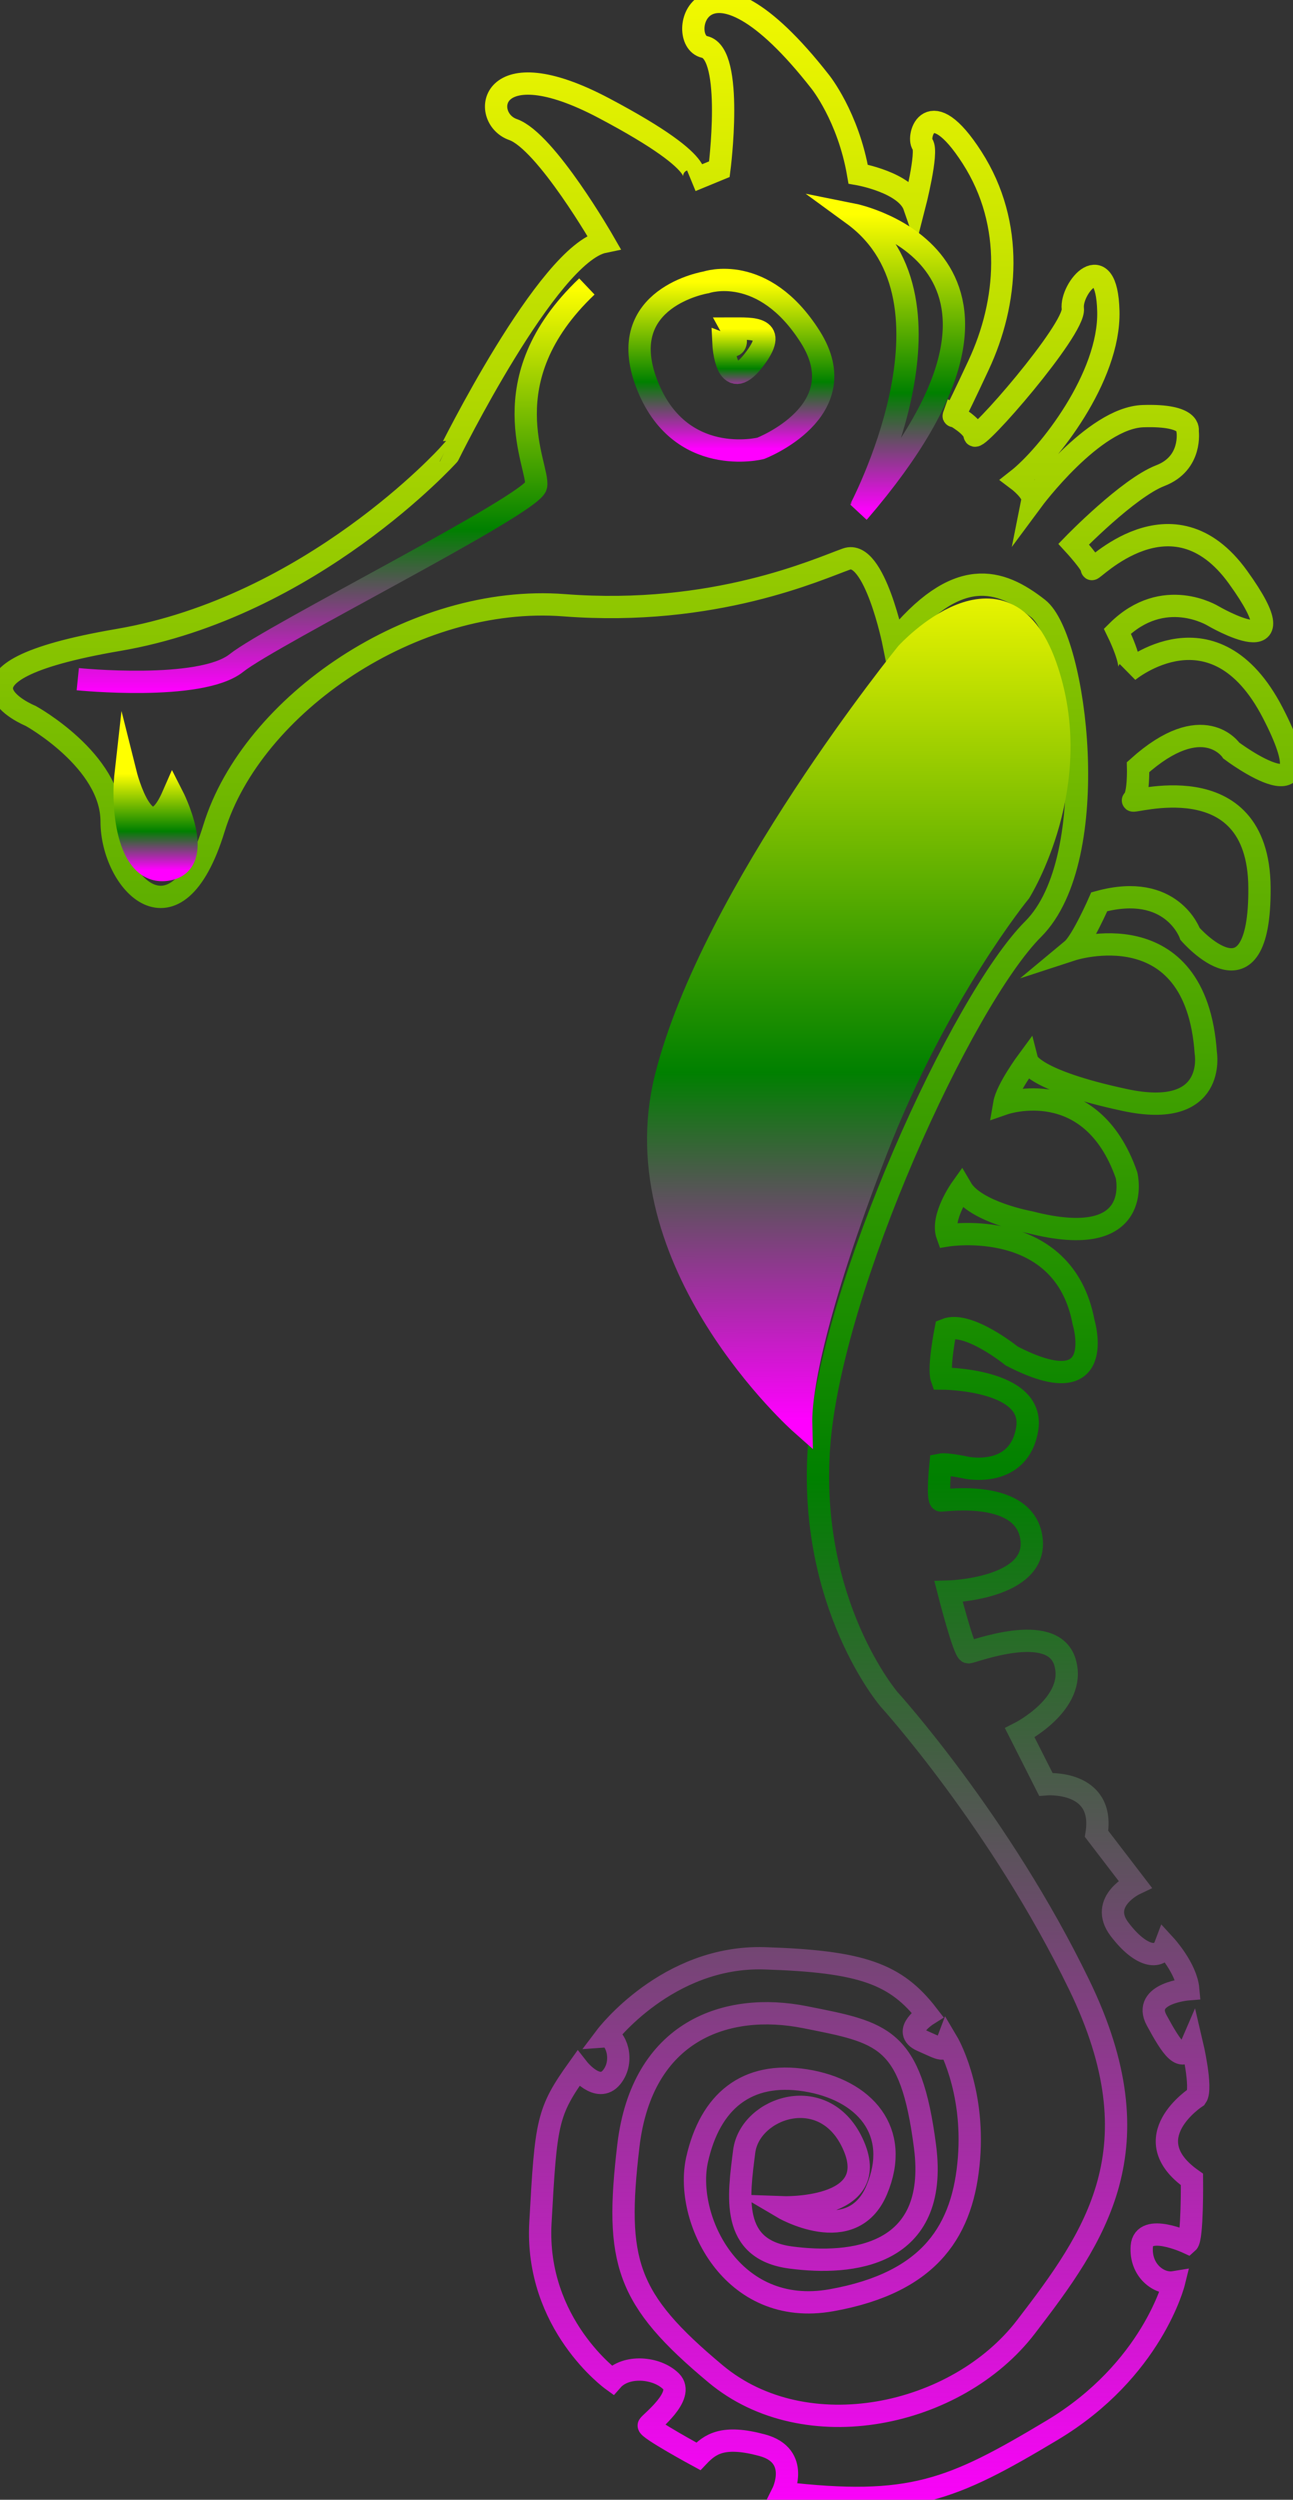 <svg id="seahorse" data-name="Layer 1" xmlns="http://www.w3.org/2000/svg" viewBox="0 0 347.95 672.59"><rect x="0" y="0" width="347.95" height="672.59" fill="#333333" stroke="none"/><defs><style>.cls-1{fill:none;stroke:url(#gradient);stroke-miterlimit:10;stroke-width:6;} .belly{fill:url(#gradient);}</style>
    <linearGradient id="gradient" x1="0%" y1="0%" x2="0%" y2="100%">
  <stop offset="0%" stop-color="yellow" />
  <stop offset="60%" stop-color="green" />
  <stop offset="100%" stop-color="magenta" />
</linearGradient>
</defs><path class="cls-1" d="M7274.72,7027.17s-15.55-27.11-24.44-30.23-6.67-22.22,24.44-5.77,23.56,19.55,23.56,19.55l7.55-3.11s4-31.11-4-32.89-.89-31.55,31.11,9.34c0,0,7.56,9.33,10.23,24.88,0,0,12.89,2.23,15.11,8.67,0,0,3.78-14.67,2.22-16.67s1.78-14.44,13.33,3.56,9.56,39.11,1.78,55.78-6.67,13.55-6.67,13.55,5.34,2.89,5.56,5.34,27.11-28.45,26.44-34,9.12-17.11,9.56.66-16.22,38.89-24.44,45.34c0,0,4.44,3.33,4,5.55,0,0,16.44-22.22,29.77-22.66s12,4,12,4,1.34,8.66-7.33,12-23.33,18.44-23.33,18.44,5.11,5.56,4.89,6.67,21.55-22.45,39.33,2.22-6.67,10.44-6.67,10.44-13.33-8.28-25.78,4.08c0,0,4.45,9,2.89,10.81,0,0,23.11-19.33,38.89,11.11s-11.11,10.23-11.11,10.23-7.55-11.34-25.11,4.44c0,0,.22,7.56-1.33,8.89s33.77-10.67,34,23.55-18.67,12.45-18.67,12.45-4.89-14-24.44-8.67c0,0-4.67,10.67-7.34,12.89,0,0,33.34-10.89,36,27.78,0,0,3.11,18-21.78,12.67s-26.22-10.45-26.22-10.45-5.55,7.53-6.22,11.43c0,0,23.33-8.1,32.89,19.24,0,0,5.11,20.66-26,12.66,0,0-14.67-2.66-18.45-9.11,0,0-5.55,7.78-3.77,12.67,0,0,31.33-5.11,36.66,23.33,0,0,6.89,22.67-19.33,9.11,0,0-11.78-9.55-17.78-7.11,0,0-2.05,10.34-1.05,13.17,0,0,25.16,0,23,13.5s-16.34,10.5-16.34,10.5-5.33-1.17-7-.83c0,0-1,9.66.17,9.66s22.67-3.16,24.33,10.34-22.33,14.16-22.33,14.16,4.17,16.34,5.33,16.34,22.67-8.5,26,2.66-12.16,19-12.16,19l7,13.84s16-1.34,13.66,13.33l10.34,13.5s-9.84,4.67-4.17,12.17,10.83,8.33,12.33,4.33c0,0,5.67,6.17,6.17,11.83,0,0-12.5,1-8.5,8.34s7,12.16,9.5,6.33c0,0,2.83,12,1.17,14.33,0,0-17,11-1.17,22.17,0,0,.17,15.83-1.17,17,0,0-11.83-5.5-12.33,1s4.67,10.33,8.67,9.67c0,0-5.84,23.66-32.84,39.83s-38,20.83-72.5,16.83c0,0,5-10-5.5-12.83s-14-.33-17.16,3c0,0-13.84-7.5-13.34-8.33s9.84-8,6-11.84-12.16-4.5-15.83-.33c0,0-20.83-15-19.33-42.33s1.83-29.84,10.16-41.5c0,0,5.34,6.83,9,2.33s1-11.17-1.5-11c0,0,16.5-21.83,42.67-21s35.33,4.17,43.83,15.17c0,0-7.16,4.5-1.5,7s5.84,3,6.84.33c0,0,7.33,12.33,5.83,31.33s-10,33.34-37,38.17-39.67-22.17-36.17-37.83,13.34-23.84,29.17-21.34,25.83,13.67,19.17,29.5-25.5,4.67-25.5,4.67,26.83,1,19.33-16.5-28-10.5-29.5,1.5-3.83,26.33,12.5,28.5,40-.17,36.17-29.83-11.34-30.67-32.34-34.84-43.83,3.5-47.5,34.67-.66,41.17,23.5,61.33,64.84,11.67,83.5-12.66,35.67-48,14.34-92-51.17-76.84-51.17-76.84-22-25.66-18.83-68.33,38.5-119.83,57.61-138.94,11.55-78.23,1.33-86.23-21.8-12-38.9,9.34c0,0-5.1-25.34-12.65-22.67s-35.56,15.56-76,12.44-84,26.67-94.23,60-27.55,14.55-27.55-1.83-21.78-28.39-21.78-28.39-28.44-11.55,23.56-20.44,88.88-49.78,88.88-49.78S7259.61,7030.28,7274.72,7027.17Z" transform="translate(-7112.24 -6962.09)"/><path class="cls-1 belly" d="M7356.28,7137.83s26-28.44,37.33,3.34-6.89,60.89-6.89,60.89-22.22,27.11-38.66,69.55-20.45,64.67-20.23,73.56c0,0-48.89-43.34-36.44-93.11S7356.28,7137.83,7356.28,7137.83Z" transform="translate(-7112.24 -6962.09)"/><path class="cls-1 belly" d="M7146.06,7170.28s5.55,22.22,12.66,6c0,0,9.17,17.93-1.33,19.78S7144.94,7180.28,7146.06,7170.28Z" transform="translate(-7112.24 -6962.09)"/><path class="cls-1" d="M7309.17,7050.5s3.55,6.44-2.23,4.22c0,0,.67,13.78,8,4.45S7314.5,7050.5,7309.17,7050.5Z" transform="translate(-7112.24 -6962.09)"/><path class="cls-1" d="M7302.28,7038.06s-24.8,4-16.07,27.11,30.73,17.55,30.73,17.55,26-10,13.34-30S7302.28,7038.06,7302.28,7038.06Z" transform="translate(-7112.24 -6962.09)"/><path class="cls-1" d="M7341.83,7019.83s60,12,1.51,80C7343.34,7099.83,7373.83,7043.17,7341.83,7019.83Z" transform="translate(-7112.24 -6962.09)"/><path class="cls-1" d="M7133.17,7144.83s33,3.34,42.66-4.33,79.67-42.67,80.67-47.67-13-28.33,13.67-53.66" transform="translate(-7112.24 -6962.09)"/></svg>